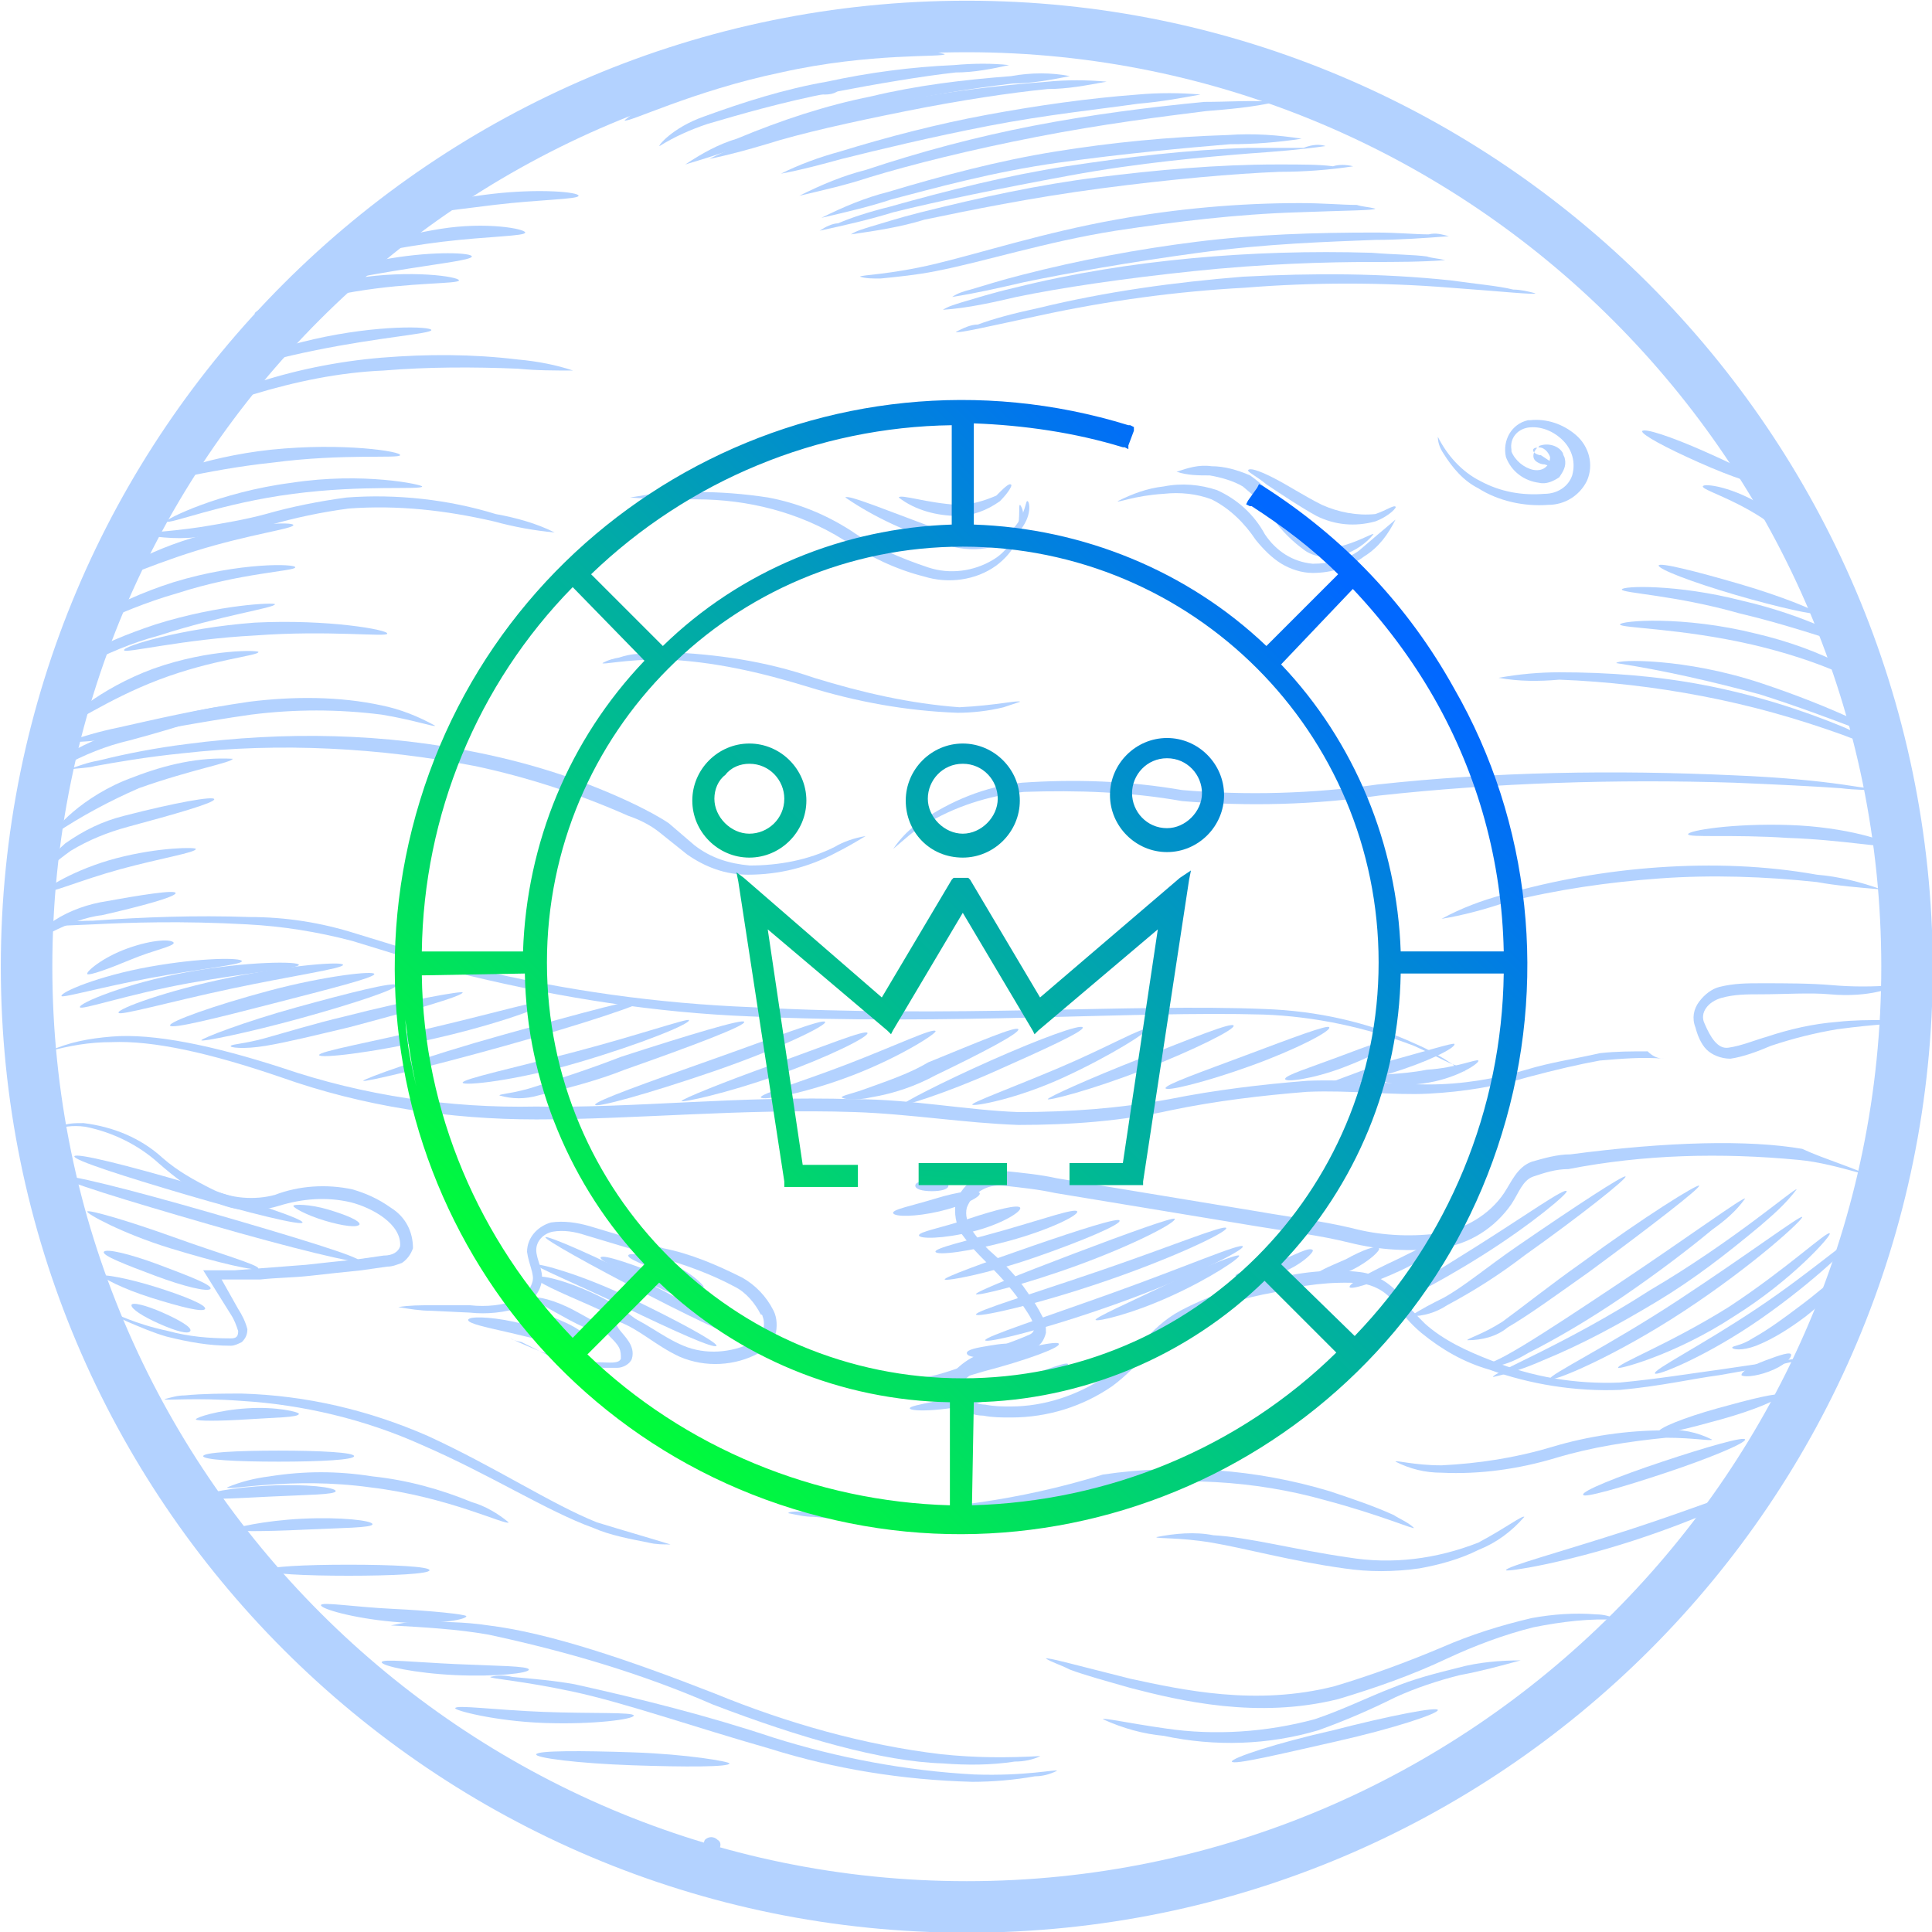 <?xml version="1.0" encoding="utf-8"?>
<!-- Generator: Adobe Illustrator 25.2.3, SVG Export Plug-In . SVG Version: 6.00 Build 0)  -->
<svg version="1.1" id="Layer_1" xmlns="http://www.w3.org/2000/svg" xmlns:xlink="http://www.w3.org/1999/xlink" x="0px" y="0px"
	 viewBox="0 0 105 105" style="enable-background:new 0 0 105 105;" xml:space="preserve">
<style type="text/css">
	.st0{opacity:0.3;}
	.st1{fill:#0168FF;}
	.st2{fill:url(#Path_51135_1_);}
	.st3{fill:url(#Path_51136_1_);}
	.st4{fill:url(#Path_51137_1_);}
	.st5{fill:url(#Path_51138_2_);}
	.st6{fill:url(#Path_51138_3_);}
	.st7{fill:url(#Path_51140_1_);}
</style>
<g id="Group_41305" transform="translate(-708.672 -3775.78)">
	<g id="Group_40367" transform="translate(0 38)">
		<g id="Group_40366" transform="translate(2837.616 582.918)" class="st0">
			<path id="Path_60557" class="st1" d="M-2101.2,3227.6c0,0,0.6,0.3,1.6,0.7c0.6,0.2,1.3,0.4,2,0.5c0.4,0.1,0.8,0.1,1.3,0.1
				c0.4,0,1,0.1,1.1-0.2c0-0.2,0-0.4-0.1-0.6c-0.1-0.2-0.3-0.4-0.5-0.6c-0.3-0.3-0.4-0.6-0.4-1c-0.1-0.7,0.8-0.3,1-0.3
				c1.2,0.4,2.2,1.3,3.4,1.8c1.2,0.5,2.6,0.4,3.8-0.2c0.5-0.2,0.7-0.9,0.5-1.4c0,0,0-0.1-0.1-0.1c-0.3-0.6-0.8-1.2-1.4-1.5
				c-1.3-0.7-2.7-1.2-4.1-1.6l-4-1.2c-0.6-0.2-1.2-0.3-1.8-0.2c-0.5,0.1-0.9,0.5-0.9,1c0,0.5,0.4,1.1,0.3,1.7
				c-0.1,0.6-0.5,1.1-1.1,1.4c-0.9,0.3-1.9,0.4-2.8,0.3l-2.1-0.1c-0.6,0-1.2-0.1-1.8-0.2c0.6-0.1,1.2-0.1,1.8-0.1l2.1,0
				c0.9,0.1,1.8,0,2.6-0.3c0.4-0.2,0.7-0.6,0.8-1c0.1-0.4-0.2-0.9-0.3-1.6c0-0.8,0.6-1.4,1.3-1.6c0.7-0.1,1.4,0,2.1,0.2l4,1.2
				c1.5,0.3,2.9,0.9,4.3,1.6c0.7,0.4,1.3,1,1.7,1.8c0.2,0.4,0.2,0.9,0.1,1.3c-0.1,0.4-0.4,0.8-0.9,1c-1.3,0.7-2.9,0.8-4.3,0.2
				c-1.3-0.6-2.2-1.5-3.3-1.9c-0.4-0.2-0.3-0.1,0,0.4c0.3,0.4,0.9,0.9,0.7,1.6c-0.1,0.3-0.5,0.5-0.8,0.5c-0.3,0-0.5,0-0.7,0
				c-0.4,0-0.9-0.1-1.3-0.2c-0.7-0.1-1.4-0.3-2-0.6c-0.4-0.2-0.8-0.4-1.2-0.6C-2101.1,3227.7-2101.2,3227.6-2101.2,3227.6z"/>
			<path id="Path_60558" class="st1" d="M-2098.8,3227.7c-0.1,0.2-1.1-0.1-2.4-0.4s-2.3-0.5-2.3-0.7s1.1-0.2,2.5,0.1
				S-2098.8,3227.5-2098.8,3227.7z"/>
			<path id="Path_60559" class="st1" d="M-2096.9,3227.8c-0.1,0.2-0.8-0.1-1.7-0.5s-1.5-0.9-1.4-1.1s0.8,0.1,1.7,0.5
				S-2096.8,3227.6-2096.9,3227.8z"/>
			<path id="Path_60560" class="st1" d="M-2095.8,3227.3c-0.1,0.2-1.1-0.1-2.2-0.7s-2-1.1-1.9-1.2s1.1,0.1,2.2,0.7
				S-2095.7,3227.2-2095.8,3227.3z"/>
			<path id="Path_60561" class="st1" d="M-2093.9,3227.1c-0.1,0.2-1.4-0.6-3-1.3s-3-1.3-2.9-1.5s1.5,0.1,3.2,0.9
				S-2093.8,3227-2093.9,3227.1z"/>
			<path id="Path_60562" class="st1" d="M-2090,3228c-0.1,0.2-2.3-0.8-5-2.1s-4.9-2.2-4.8-2.3s2.4,0.5,5.1,1.8
				S-2090,3227.8-2090,3228z"/>
			<path id="Path_60563" class="st1" d="M-2088,3227.8c-0.1,0.2-2.7-1-5.8-2.6s-5.6-3-5.5-3.1s2.7,1,5.8,2.6
				S-2087.9,3227.7-2088,3227.8z"/>
			<path id="Path_60564" class="st1" d="M-2088.7,3226.7c-0.1,0.2-1.8-0.6-3.9-1.6s-3.8-1.7-3.7-1.9s1.9,0.4,4,1.3
				S-2088.6,3226.5-2088.7,3226.7z"/>
			<path id="Path_60565" class="st1" d="M-2090.7,3224.8c-0.1,0.2-1-0.2-2.1-0.7s-2-0.8-2-1s1.1,0,2.2,0.4
				S-2090.7,3224.7-2090.7,3224.8z"/>
			<path id="Path_60566" class="st1" d="M-2126.1,3216.3c0,0,0.1-0.1,0.4-0.2c0.4-0.2,0.8-0.2,1.3-0.2c1.6,0.2,3.1,0.8,4.3,1.9
				c0.8,0.7,1.7,1.2,2.7,1.7c1,0.5,2.3,0.6,3.4,0.3c1.3-0.5,2.8-0.6,4.2-0.3c0.7,0.2,1.4,0.5,2.1,1c0.8,0.5,1.2,1.3,1.2,2.2
				c-0.1,0.3-0.3,0.6-0.6,0.8c-0.3,0.1-0.5,0.2-0.8,0.2l-1.4,0.2c-1,0.1-1.9,0.2-2.8,0.3c-0.9,0.1-1.8,0.1-2.7,0.2l-1.3,0l-0.8,0
				l0.9,1.6c0.2,0.3,0.4,0.7,0.5,1.1c0,0.3-0.1,0.5-0.3,0.7c-0.2,0.1-0.4,0.2-0.6,0.2c-1.2,0-2.3-0.2-3.5-0.5
				c-0.7-0.2-1.4-0.5-2.1-0.8c-0.2-0.1-0.5-0.2-0.7-0.4c0-0.1,1,0.5,2.9,0.9c1.1,0.3,2.2,0.4,3.4,0.4c0.3,0,0.4-0.1,0.4-0.4
				c-0.1-0.3-0.2-0.6-0.4-0.9l-1.5-2.4l1.7,0l1.3-0.1l2.6-0.2c0.9-0.1,1.8-0.2,2.8-0.3l1.4-0.2c0.5,0,0.8-0.2,0.9-0.5
				c0.1-1.2-1.5-2.1-2.7-2.4c-1.3-0.3-2.6-0.2-3.9,0.2c-1.3,0.4-2.6,0.3-3.8-0.4c-1-0.5-1.9-1.2-2.7-1.9c-1.1-1-2.5-1.7-4-2
				C-2125,3216-2125.6,3216.1-2126.1,3216.3z"/>
			<path id="Path_60567" class="st1" d="M-2118.6,3227.2c-0.1,0.2-0.8,0-1.7-0.4s-1.5-0.8-1.5-1s0.8,0,1.7,0.4
				S-2118.5,3227-2118.6,3227.2z"/>
			<path id="Path_60568" class="st1" d="M-2117.8,3226c-0.1,0.2-1.3-0.1-2.9-0.6s-2.7-1.1-2.7-1.2s1.3,0.1,2.9,0.6
				S-2117.7,3225.8-2117.8,3226z"/>
			<path id="Path_60569" class="st1" d="M-2117.5,3224.9c-0.1,0.2-1.4-0.1-3-0.7s-2.9-1.1-2.8-1.3s1.4,0.1,3,0.7
				S-2117.4,3224.7-2117.5,3224.9z"/>
			<path id="Path_60570" class="st1" d="M-2114.9,3223.8c0,0.2-2.2-0.3-4.8-1.1s-4.6-1.9-4.5-2s2.2,0.5,4.7,1.4
				S-2114.9,3223.6-2114.9,3223.8z"/>
			<path id="Path_60571" class="st1" d="M-2109.4,3223.4c0,0.2-3.7-0.7-8.2-2s-8.1-2.4-8-2.6s3.7,0.7,8.2,2
				S-2109.3,3223.2-2109.4,3223.4z"/>
			<path id="Path_60572" class="st1" d="M-2112.5,3221.3c0,0.2-2.9-0.5-6.3-1.5s-6.2-1.9-6.1-2.1s2.9,0.5,6.3,1.5
				S-2112.5,3221.1-2112.5,3221.3z"/>
			<path id="Path_60573" class="st1" d="M-2109.4,3221.4c-0.1,0.2-0.9,0.1-1.9-0.2s-1.7-0.7-1.7-0.8s0.9-0.1,1.9,0.2
				S-2109.4,3221.2-2109.4,3221.4z"/>
			<path id="Path_60574" class="st1" d="M-2092.5,3238.8c-0.4,0-0.8,0-1.2-0.1c-1-0.2-2.1-0.4-3-0.8c-2.5-0.9-5.6-2.9-9.3-4.5
				c-3.1-1.4-6.5-2.2-9.8-2.4c-2.6-0.2-4.2,0-4.2-0.1c0.4-0.1,0.7-0.2,1.1-0.2c1-0.1,2.1-0.1,3.1-0.1c3.5,0.1,6.9,0.9,10.1,2.3
				c3.7,1.7,6.7,3.7,9.2,4.7C-2095.2,3238-2093.8,3238.4-2092.5,3238.8z"/>
			<path id="Path_60575" class="st1" d="M-2101.3,3237.6c-0.1,0.2-3.3-1.4-7.5-1.9c-4.3-0.6-7.8,0.2-7.8,0c0.7-0.3,1.5-0.5,2.3-0.6
				c1.9-0.3,3.7-0.3,5.6,0c1.9,0.2,3.7,0.7,5.4,1.4C-2102.6,3236.7-2101.9,3237.1-2101.3,3237.6z"/>
			<path id="Path_60576" class="st1" d="M-2072.4,3250.3c-0.4,0.2-0.9,0.3-1.4,0.3c-1.3,0.2-2.6,0.2-3.9,0.1
				c-3.3-0.1-7.8-1.4-12.5-3.2c-3.9-1.7-8-2.9-12.2-3.8c-1.7-0.3-3.5-0.4-5.3-0.5c0.5-0.1,0.9-0.2,1.4-0.2c1.3,0,2.6,0,3.9,0.2
				c3.3,0.4,7.7,1.9,12.3,3.7c3.9,1.6,8.1,2.8,12.3,3.3C-2075.9,3250.4-2074.2,3250.4-2072.4,3250.3z"/>
			<path id="Path_60577" class="st1" d="M-2071.5,3251.1c-0.4,0.2-0.8,0.3-1.2,0.3c-1.1,0.2-2.3,0.3-3.4,0.3
				c-3.8-0.1-7.5-0.7-11-1.8c-4.2-1.2-7.9-2.5-10.7-3.1c-2.8-0.6-4.5-0.7-4.5-0.8c0.4-0.1,0.8-0.1,1.2,0c1.1,0.1,2.3,0.2,3.4,0.4
				c3.6,0.8,7.2,1.7,10.8,2.9c3.5,1.1,7.2,1.8,10.9,2C-2073.2,3251.4-2071.5,3251-2071.5,3251.1z"/>
			<path id="Path_60578" class="st1" d="M-2052.1,3237.9c0,0.1-1.8-0.7-4.8-1.5c-3.9-1.1-8-1.3-12-0.7c-2.3,0.4-4.5,1.1-6.6,1.4
				c-1.8,0.3-3.7,0.4-5.5,0.4c-1.6,0-2.8-0.1-3.7-0.2c-0.5,0-0.9-0.1-1.4-0.2c0-0.4,7.8,0.8,17.1-2.1c4.1-0.6,8.3-0.3,12.3,0.9
				c1.2,0.4,2.4,0.8,3.5,1.3C-2052.9,3237.4-2052.4,3237.6-2052.1,3237.9z"/>
			<path id="Path_60579" class="st1" d="M-2046.1,3237.3c-0.7,0.8-1.5,1.4-2.5,1.8c-1,0.5-2.1,0.8-3.2,1c-1.4,0.2-2.8,0.2-4.1,0
				c-2.9-0.4-5.4-1.1-7.2-1.4c-1.8-0.3-3-0.2-3-0.3c1-0.2,2.1-0.3,3.1-0.1c1.9,0.1,4.5,0.8,7.3,1.2c2.4,0.4,4.8,0.1,7.1-0.8
				C-2047.1,3237.9-2046.2,3237.2-2046.1,3237.3z"/>
			<path id="Path_60580" class="st1" d="M-2035.9,3233.1c0,0.1-1-0.1-2.5-0.1c-2,0.2-4,0.5-6,1.1c-2,0.6-4.1,0.9-6.2,0.8
				c-0.9,0-1.7-0.2-2.5-0.6c0-0.1,1,0.2,2.5,0.2c2-0.1,4-0.4,6-1c2-0.6,4.1-0.9,6.1-0.9C-2037.6,3232.5-2036.7,3232.7-2035.9,3233.1
				z"/>
			<path id="Path_60581" class="st1" d="M-2072.1,3245c0-0.1,1.8,0.4,4.6,1.1c2.8,0.6,6.8,1.5,11.1,0.4c2-0.6,3.9-1.3,5.8-2.1
				c1.6-0.7,3.2-1.2,4.9-1.6c1.1-0.2,2.3-0.3,3.5-0.2c0.4,0,0.8,0.1,1.2,0.3c-1.5-0.1-3.1,0.1-4.6,0.4c-1.6,0.4-3.2,1-4.7,1.7
				c-1.9,0.9-3.9,1.6-5.9,2.2c-4.4,1.1-8.6,0.1-11.3-0.6c-1.4-0.4-2.5-0.7-3.3-1C-2071.4,3245.3-2071.8,3245.2-2072.1,3245z"/>
			<path id="Path_60582" class="st1" d="M-2069,3248.3c0-0.1,1.3,0.2,3.4,0.5c2.7,0.4,5.5,0.2,8.1-0.5c1.5-0.5,2.9-1.2,4.2-1.7
				c1.2-0.5,2.4-0.8,3.6-1.1c1.1-0.3,2.3-0.4,3.4-0.4c-1.1,0.3-2.2,0.6-3.3,0.8c-1.2,0.3-2.4,0.7-3.5,1.2c-1.4,0.7-2.8,1.3-4.2,1.8
				c-2.7,0.8-5.6,0.9-8.4,0.3C-2066.8,3249.1-2067.9,3248.8-2069,3248.3z"/>
			<path id="Path_60583" class="st1" d="M-2062,3250.6c0-0.2,2.4-1,5.5-1.7c3.1-0.8,5.7-1.3,5.7-1.1s-2.4,1-5.5,1.7
				S-2061.9,3250.8-2062,3250.6z"/>
			<path id="Path_60584" class="st1" d="M-2026.8,3219c-0.4-0.1-0.8-0.2-1.1-0.4c-1.1-0.3-2.2-0.6-3.3-0.7
				c-4.2-0.4-8.4-0.3-12.5,0.5c-0.7,0-1.3,0.2-1.9,0.4c-0.6,0.2-0.8,0.9-1.2,1.5c-0.9,1.3-2.3,2.2-3.9,2.4c-1.6,0.2-3.3,0.1-4.9-0.3
				c-1.6-0.4-3.3-0.6-5.1-0.9l-10.9-1.8c-0.9-0.2-1.9-0.3-2.8-0.4c-0.9-0.1-1.7,0.4-2,1.2c-0.2,0.8,0.5,1.6,1.2,2.3
				c0.8,0.7,1.5,1.4,2.1,2.3c0.3,0.4,0.6,0.9,0.8,1.3c0.2,0.3,0.2,0.6,0.2,0.9c-0.1,0.4-0.3,0.7-0.6,0.8c-1,0.4-1.9,0.7-2.8,1.1
				c-0.8,0.3-1.7,1.1-1.1,1.6c0.3,0.2,0.8,0.4,1.2,0.4c0.5,0.1,0.9,0.1,1.4,0.1c1.8,0,3.6-0.6,5.1-1.6c1.5-1,2.4-2.7,4.1-3.6
				c1.5-0.8,3.2-1.4,4.9-1.7c1.6-0.4,3.3-0.6,4.9-0.4c0.8,0.1,1.6,0.6,2.1,1.2c0.4,0.6,0.9,1.1,1.4,1.6c1,0.9,2.3,1.5,3.6,2
				c2.2,0.9,4.6,1.3,7,1.2c2.1-0.2,3.9-0.5,5.4-0.7l3.4-0.5l0.9-0.1c0.1,0,0.2,0,0.3,0c-0.1,0-0.2,0.1-0.3,0.1l-0.9,0.2l-3.4,0.6
				c-1.5,0.2-3.2,0.6-5.4,0.8c-2.4,0.1-4.9-0.3-7.1-1.1c-1.4-0.4-2.6-1.1-3.7-2c-0.6-0.5-1.1-1.1-1.5-1.7c-0.5-0.6-1.1-0.9-1.8-1
				c-1.6-0.1-3.2,0.1-4.7,0.5c-1.7,0.3-3.3,0.8-4.8,1.6c-1.5,0.8-2.5,2.4-4,3.5c-1.6,1.1-3.5,1.7-5.5,1.7c-0.5,0-1,0-1.5-0.1
				c-0.5,0-1.1-0.2-1.5-0.6c-0.2-0.2-0.4-0.5-0.4-0.9c0-0.3,0.1-0.6,0.3-0.9c0.4-0.4,0.8-0.7,1.3-0.9c0.9-0.4,1.9-0.7,2.8-1.1
				c0.7-0.3-0.2-1.3-0.7-2.1c-0.6-0.8-1.3-1.5-2-2.2c-0.4-0.4-0.7-0.8-1-1.2c-0.3-0.5-0.4-1.1-0.3-1.7c0.4-1.1,1.5-1.8,2.6-1.7
				c1,0.1,2,0.2,2.9,0.4l10.9,1.8c1.7,0.3,3.4,0.5,5.1,0.9c1.5,0.4,3.1,0.5,4.7,0.3c1.4-0.2,2.8-1,3.6-2.2c0.4-0.6,0.7-1.4,1.5-1.7
				c0.7-0.2,1.4-0.4,2.1-0.4c5.3-0.7,9.7-0.8,12.6-0.3C-2029.7,3217.9-2028.2,3218.3-2026.8,3219z"/>
			<path id="Path_60585" class="st1" d="M-2027.9,3223.2c0.1,0.1-1,1.7-2.9,3.2c-0.8,0.6-1.7,1.2-2.7,1.6c-0.8,0.3-1.3,0.2-1.3,0.1
				s0.5-0.1,1.1-0.5c0.9-0.5,1.7-1.1,2.5-1.7C-2029.3,3224.5-2028,3223.1-2027.9,3223.2z"/>
			<path id="Path_60586" class="st1" d="M-2028.2,3222.2c0.1,0.1-2,2.2-5,4.3s-5.8,3.2-5.8,3c-0.1-0.2,2.5-1.5,5.5-3.5
				S-2028.3,3222-2028.2,3222.2z"/>
			<path id="Path_60587" class="st1" d="M-2029.5,3221.9c0.1,0.1-2,2.5-5.2,4.5c-3.2,2.1-6.3,2.9-6.3,2.8c-0.1-0.2,2.8-1.3,6-3.3
				C-2031.8,3223.8-2029.6,3221.7-2029.5,3221.9z"/>
			<path id="Path_60588" class="st1" d="M-2031,3221c0.1,0.1-2.6,2.6-6.4,5.1s-7.2,3.9-7.3,3.7c-0.1-0.2,3.2-1.8,7-4.3
				S-2031.1,3220.9-2031,3221z"/>
			<path id="Path_60589" class="st1" d="M-2031.3,3219.5c-0.6,0.8-1.3,1.4-2,2c-1.8,1.5-3.6,2.9-5.6,4.1c-2,1.2-4,2.3-6.2,3.2
				c-0.9,0.4-1.8,0.7-2.7,0.9c-0.1-0.2,4-1.8,8.5-4.7C-2034.7,3222.3-2031.4,3219.4-2031.3,3219.5z"/>
			<path id="Path_60590" class="st1" d="M-2034.1,3220c-0.5,0.7-1.1,1.2-1.8,1.7c-1.2,1-2.9,2.3-4.8,3.6s-3.8,2.4-5.2,3.1
				c-0.5,0.3-1.1,0.6-1.7,0.7c-0.5,0-0.7-0.1-0.7-0.2c0.1,0.5,3.3-1.6,7.2-4.2C-2037.2,3222.1-2034.2,3219.9-2034.1,3220z"/>
			<path id="Path_60591" class="st1" d="M-2036.6,3219.3c0.1,0.1-2.6,2.2-6,4.7c-1.7,1.2-3.2,2.3-4.4,3c-0.6,0.5-1.4,0.7-2.2,0.7
				c0-0.1,0.8-0.3,1.9-1c1.1-0.8,2.6-2,4.3-3.2C-2039.6,3221-2036.7,3219.2-2036.6,3219.3z"/>
			<path id="Path_60592" class="st1" d="M-2040.6,3218.8c0.1,0.1-2.4,2.1-5.5,4.3c-1.3,1-2.7,1.9-4.2,2.7c-0.6,0.4-1.3,0.6-2,0.6
				c0.6-0.4,1.2-0.7,1.8-1c1.1-0.6,2.4-1.7,4-2.8C-2043.3,3220.4-2040.7,3218.7-2040.6,3218.8z"/>
			<path id="Path_60593" class="st1" d="M-2043.8,3219.6c0.1,0.1-1.9,1.8-4.6,3.5c-2.7,1.7-5,2.8-5.1,2.7c-0.1-0.2,2.1-1.5,4.8-3.2
				C-2046,3220.9-2043.9,3219.4-2043.8,3219.6z"/>
			<path id="Path_60594" class="st1" d="M-2050.3,3222.2c0.1,0.1-1,1-2.5,1.7s-2.8,1.1-2.8,0.9s1.1-0.8,2.6-1.5
				C-2051.6,3222.6-2050.4,3222-2050.3,3222.2z"/>
			<path id="Path_60595" class="st1" d="M-2054,3222.7c0.1,0.1-0.5,0.7-1.5,1.2c-1,0.4-1.8,0.5-1.9,0.3s0.7-0.5,1.6-0.9
				C-2054.9,3222.8-2054.1,3222.5-2054,3222.7z"/>
			<path id="Path_60596" class="st1" d="M-2057.6,3222.8c0.1,0.1-0.7,0.9-1.9,1.3s-2.3,0.3-2.3,0.1s1-0.3,2.1-0.7
				S-2057.8,3222.6-2057.6,3222.8z"/>
			<path id="Path_60597" class="st1" d="M-2061.6,3223.1c0.1,0.1-1.5,1.2-3.7,2.2s-4,1.4-4.1,1.3s1.7-0.9,3.8-1.9
				S-2061.7,3223-2061.6,3223.1z"/>
			<path id="Path_60598" class="st1" d="M-2061.4,3222.6c0.1,0.2-2.9,1.7-6.8,3.1s-7.2,2.2-7.2,2s3.1-1.2,7-2.6
				S-2061.5,3222.4-2061.4,3222.6z"/>
			<path id="Path_60599" class="st1" d="M-2062.3,3221.6c0.1,0.2-2.8,1.6-6.6,2.9s-7,2-7,1.8s3-1.1,6.8-2.4
				S-2062.4,3221.4-2062.3,3221.6z"/>
			<path id="Path_60600" class="st1" d="M-2065.1,3221.1c0.1,0.2-2.2,1.4-5.2,2.5s-5.5,1.7-5.6,1.6s2.4-1.1,5.3-2.2
				S-2065.2,3221-2065.1,3221.1z"/>
			<path id="Path_60601" class="st1" d="M-2068.1,3221.2c0.1,0.2-2,1.1-4.6,2s-4.8,1.3-4.9,1.2s2.1-0.9,4.7-1.8
				S-2068.1,3221-2068.1,3221.2z"/>
			<path id="Path_60602" class="st1" d="M-2070.4,3220.7c0.1,0.2-1.5,1-3.7,1.6s-3.9,0.8-4,0.6s1.7-0.6,3.8-1.2
				S-2070.5,3220.5-2070.4,3220.7z"/>
			<path id="Path_60603" class="st1" d="M-2073.5,3220.5c0.1,0.2-1,0.9-2.6,1.3s-2.9,0.4-2.9,0.2s1.2-0.4,2.7-0.9
				S-2073.6,3220.3-2073.5,3220.5z"/>
			<path id="Path_60604" class="st1" d="M-2075.7,3219.7c0.1,0.2-0.9,0.7-2.2,1s-2.4,0.3-2.5,0.1s1-0.4,2.3-0.8
				S-2075.8,3219.5-2075.7,3219.7z"/>
			<path id="Path_60605" class="st1" d="M-2077.4,3219.3c0,0.2-0.4,0.3-0.9,0.3s-0.9-0.1-0.9-0.3s0.4-0.3,0.9-0.3
				S-2077.4,3219.1-2077.4,3219.3z"/>
			<path id="Path_60606" class="st1" d="M-2070.9,3229c0.1,0.1-1.7,1.2-4.1,1.9s-4.5,0.7-4.5,0.5c0-0.2,2-0.4,4.4-1.1
				S-2071,3228.8-2070.9,3229z"/>
			<path id="Path_60607" class="st1" d="M-2071.4,3227.9c0.1,0.2-1.8,0.9-4.1,1.5c-1,0.3-2,0.6-3,0.7c-0.8,0.1-1.3-0.1-1.3-0.2
				s0.5-0.1,1.2-0.2s1.8-0.5,2.9-0.9C-2073.3,3228.1-2071.4,3227.7-2071.4,3227.9z"/>
			<path id="Path_60608" class="st1" d="M-2073.9,3228c0.1,0.2-0.5,0.5-1.2,0.6s-1.3,0-1.3-0.2s0.6-0.3,1.2-0.4
				S-2073.9,3227.8-2073.9,3228z"/>
			<path id="Path_60609" class="st1" d="M-2038.5,3212.4c-1.2-0.1-2.3,0-3.5,0.1c-1.1,0.2-2.4,0.5-3.9,0.9c-1.7,0.5-3.5,0.8-5.4,0.9
				c-2,0.1-4.2-0.2-6.6-0.1c-2.5,0.2-5,0.5-7.4,1c-2.7,0.6-5.5,0.8-8.3,0.8c-2.9-0.1-5.9-0.6-8.9-0.7c-6.1-0.2-11.9,0.4-17.3,0.4
				c-4.7,0-9.4-0.7-13.9-2.3c-3.8-1.3-6.9-2-9.2-1.9c-1.2,0-2.3,0.2-3.4,0.5c1.1-0.5,2.2-0.7,3.4-0.8c2.3-0.2,5.6,0.5,9.3,1.7
				c4.4,1.5,9.1,2.2,13.8,2.1c5.3,0.1,11.1-0.6,17.3-0.4c3.1,0,6.1,0.6,8.9,0.7c2.8,0,5.5-0.2,8.2-0.7c2.5-0.5,5-0.8,7.5-1
				c2.4-0.1,4.6,0.2,6.6,0.2c1.8,0,3.6-0.3,5.3-0.8c1.3-0.4,2.7-0.6,4-0.9c0.9-0.1,1.7-0.1,2.6-0.1
				C-2039.1,3212.3-2038.8,3212.4-2038.5,3212.4z"/>
			<path id="Path_60610" class="st1" d="M-2049.3,3213.1c-0.3-0.1-0.5-0.2-0.7-0.4c-0.5-0.2-1.2-0.6-2.1-1c-2.6-1-5.4-1.6-8.2-1.7
				c-7.1-0.2-17,0.6-27.9,0.1c-5.1-0.2-10.2-1-15.2-2.2c-2.3-0.6-4.4-1.3-6.4-1.9c-1.9-0.5-3.8-0.8-5.7-0.9c-3.6-0.2-6.4-0.1-8.4,0
				l-2.3,0.1c-0.3,0-0.5,0-0.8,0c0.3-0.1,0.5-0.1,0.8-0.1c0.5-0.1,1.3-0.2,2.3-0.2c2.8-0.2,5.6-0.3,8.5-0.2c2,0,3.9,0.3,5.8,0.9
				c2,0.6,4.1,1.3,6.4,1.9c5,1.2,10,1.9,15.1,2.1c10.9,0.6,20.7-0.2,27.9,0.1c2.8,0.1,5.6,0.7,8.2,1.9c0.7,0.3,1.4,0.7,2,1.1
				C-2049.7,3212.8-2049.5,3212.9-2049.3,3213.1z"/>
			<path id="Path_60611" class="st1" d="M-2048.6,3212.5c0.1,0.1-1,0.9-2.7,1.2c-1.6,0.3-2.9-0.1-2.9-0.3c0-0.2,1.3-0.1,2.8-0.4
				C-2049.8,3212.9-2048.7,3212.4-2048.6,3212.5z"/>
			<path id="Path_60612" class="st1" d="M-2049.9,3211.6c0.1,0.2-1.5,1-3.5,1.6s-3.7,0.9-3.8,0.8s1.6-0.7,3.5-1.4
				C-2051.5,3212-2049.9,3211.5-2049.9,3211.6z"/>
			<path id="Path_60613" class="st1" d="M-2053.2,3211.4c0.1,0.2-1.2,0.9-2.8,1.5s-3.1,0.8-3.1,0.6c0-0.2,1.3-0.6,2.9-1.2
				S-2053.3,3211.2-2053.2,3211.4z"/>
			<path id="Path_60614" class="st1" d="M-2056.7,3210.7c0.1,0.2-1.8,1.2-4.3,2.1s-4.6,1.4-4.6,1.2s2-0.9,4.4-1.8
				S-2056.7,3210.5-2056.7,3210.7z"/>
			<path id="Path_60615" class="st1" d="M-2061.9,3210.6c0.1,0.2-2.1,1.3-4.9,2.4s-5.2,1.7-5.2,1.6s2.2-1.1,5-2.2
				S-2062,3210.4-2061.9,3210.6z"/>
			<path id="Path_60616" class="st1" d="M-2066.6,3210.8c0.1,0.1-1.9,1.4-4.5,2.6s-4.9,1.6-5,1.5s2.1-0.9,4.7-2
				S-2066.7,3210.6-2066.6,3210.8z"/>
			<path id="Path_60617" class="st1" d="M-2070.1,3210.7c0.1,0.2-2.1,1.2-4.8,2.4s-5,1.9-5,1.8s2.1-1.2,4.8-2.4
				S-2070.2,3210.5-2070.1,3210.7z"/>
			<path id="Path_60618" class="st1" d="M-2073.6,3210.8c0.1,0.2-2,1.3-4.5,2.5c-1.1,0.6-2.3,1-3.5,1.2c-0.9,0.2-1.5,0.1-1.6,0
				c0-0.1,0.6-0.2,1.4-0.5c1.1-0.4,2.3-0.8,3.3-1.4C-2075.8,3211.5-2073.7,3210.6-2073.6,3210.8z"/>
			<path id="Path_60619" class="st1" d="M-2078.1,3210.9c0.1,0.1-1.9,1.4-4.5,2.4s-4.9,1.4-5,1.2c0-0.2,2.1-0.8,4.7-1.8
				S-2078.2,3210.7-2078.1,3210.9z"/>
			<path id="Path_60620" class="st1" d="M-2081.8,3211c0.1,0.2-2.1,1.3-4.9,2.3s-5.2,1.5-5.2,1.4s2.2-1,5-2
				S-2081.9,3210.8-2081.8,3211z"/>
			<path id="Path_60621" class="st1" d="M-2084.1,3210.4c0.1,0.2-2.6,1.5-6.1,2.7s-6.4,2-6.4,1.8s2.8-1.2,6.2-2.4
				S-2084.2,3210.2-2084.1,3210.4z"/>
			<path id="Path_60622" class="st1" d="M-2088.5,3210.4c0.1,0.2-2.8,1.3-6.5,2.6c-1.5,0.6-3.1,1-4.7,1.4c-0.7,0.2-1.4,0.2-2.1,0
				c0-0.1,0.8-0.1,2-0.5s2.8-0.9,4.6-1.6C-2091.5,3211.1-2088.5,3210.2-2088.5,3210.4z"/>
			<path id="Path_60623" class="st1" d="M-2091.5,3210.3c0.1,0.2-2.6,1.3-6,2.3s-6.3,1.3-6.3,1.1s2.8-0.8,6.2-1.7
				S-2091.6,3210.2-2091.5,3210.3z"/>
			<path id="Path_60624" class="st1" d="M-2093.9,3209.2c0,0.2-3.3,1.3-7.6,2.5s-7.7,2-7.7,1.9s3.3-1.3,7.6-2.5
				S-2094,3209-2093.9,3209.2z"/>
			<path id="Path_60625" class="st1" d="M-2099.2,3209.3c0.1,0.2-2.6,1.2-6.1,2s-6.3,1.1-6.3,0.9s2.8-0.7,6.2-1.5
				S-2099.3,3209.1-2099.2,3209.3z"/>
			<path id="Path_60626" class="st1" d="M-2103.8,3208.8c0,0.2-2.8,1-6.2,1.9c-1.7,0.4-3.3,0.8-4.5,1c-1.2,0.2-2,0.1-1.9,0
				s0.7-0.1,1.8-0.4s2.7-0.8,4.4-1.2C-2106.7,3209.2-2103.8,3208.7-2103.8,3208.8z"/>
			<path id="Path_60627" class="st1" d="M-2107.4,3208.4c0.1,0.2-2.3,1-5.2,1.8s-5.4,1.3-5.4,1.2s2.3-1,5.2-1.8
				S-2107.5,3208.2-2107.4,3208.4z"/>
			<path id="Path_60628" class="st1" d="M-2108.6,3207.8c0,0.2-2.4,0.8-5.5,1.6s-5.5,1.4-5.6,1.2s2.4-1.1,5.4-1.9
				S-2108.6,3207.6-2108.6,3207.8z"/>
			<path id="Path_60629" class="st1" d="M-2110.3,3207.3c0,0.2-2.8,0.6-6.1,1.3s-6.1,1.5-6.1,1.3c-0.1-0.2,2.6-1.2,6-1.9
				S-2110.3,3207.1-2110.3,3207.3z"/>
			<path id="Path_60630" class="st1" d="M-2112.7,3207.3c0,0.2-2.7,0.4-6,1s-5.9,1.5-5.9,1.3c-0.1-0.2,2.5-1.3,5.8-1.9
				S-2112.7,3207.1-2112.7,3207.3z"/>
			<path id="Path_60631" class="st1" d="M-2115.8,3207.1c0,0.2-2.2,0.4-4.9,0.9s-4.8,1.1-4.9,1c-0.1-0.2,2-1.1,4.8-1.6
				S-2115.8,3206.9-2115.8,3207.1z"/>
			<path id="Path_60632" class="st1" d="M-2119.5,3206.1c0,0.2-1.1,0.4-2.3,0.9s-2.3,0.9-2.4,0.8s0.8-0.9,2.2-1.4
				S-2119.6,3205.9-2119.5,3206.1z"/>
			<path id="Path_60633" class="st1" d="M-2026,3208.4c0.1,0.1-1.3,0.7-3.5,0.5c-1.1-0.1-2.4,0-3.8,0c-0.7,0-1.4,0-2.1,0.2
				c-0.7,0.2-1.2,0.8-0.9,1.4c0.3,0.7,0.7,1.4,1.3,1.3c0.7-0.1,1.4-0.4,2.1-0.6c1.2-0.4,2.5-0.7,3.8-0.8c0.9-0.1,1.7-0.1,2.6-0.1
				c0.3,0,0.6,0,0.9,0.1c0,0.1-1.3,0.1-3.5,0.4c-1.2,0.2-2.4,0.5-3.6,0.9c-0.7,0.3-1.5,0.6-2.2,0.7c-0.5,0-1-0.2-1.3-0.5
				c-0.3-0.3-0.5-0.8-0.6-1.2c-0.2-0.5-0.1-1,0.2-1.4c0.3-0.4,0.7-0.7,1.1-0.8c0.8-0.2,1.5-0.2,2.3-0.2c1.3,0,2.6,0,3.8,0.1
				C-2028.3,3208.5-2027.1,3208.5-2026,3208.4z"/>
			<path id="Path_60634" class="st1" d="M-2050.6,3204.8c1.1-0.6,2.2-1,3.3-1.3c2.8-0.8,5.6-1.3,8.5-1.5c2.9-0.2,5.8-0.1,8.6,0.4
				c1.2,0.1,2.4,0.4,3.5,0.8c-1.2-0.1-2.4-0.2-3.5-0.4c-2.8-0.3-5.7-0.4-8.5-0.2c-2.8,0.2-5.6,0.6-8.4,1.3
				C-2048.3,3204.3-2049.4,3204.6-2050.6,3204.8z"/>
			<path id="Path_60635" class="st1" d="M-2037.2,3200.2c0-0.2,2.4-0.6,5.5-0.5s5.5,0.9,5.4,1.1c0,0.2-2.5-0.3-5.5-0.4
				C-2034.8,3200.2-2037.2,3200.4-2037.2,3200.2z"/>
			<path id="Path_60636" class="st1" d="M-2080.4,3201c0.4-0.6,0.9-1.1,1.5-1.5c1.6-1.1,3.5-1.9,5.5-2.1c2.9-0.2,5.8-0.1,8.7,0.4
				c3.5,0.3,7.1,0.2,10.6-0.3c6.4-0.7,12.9-0.8,19.4-0.5c2.5,0.1,4.5,0.3,5.9,0.5c0.7,0.1,1.2,0.2,1.6,0.2c0.2,0,0.4,0.1,0.5,0.1
				c-0.7,0-1.4,0-2.2-0.1c-1.4-0.1-3.4-0.2-5.8-0.3c-6.4-0.2-12.9,0-19.3,0.7c-3.5,0.5-7.1,0.6-10.7,0.3c-2.8-0.5-5.7-0.6-8.6-0.5
				c-1.9,0.2-3.8,0.8-5.4,1.8C-2079.3,3200-2079.8,3200.5-2080.4,3201z"/>
			<path id="Path_60637" class="st1" d="M-2125.3,3196.7c0.6-0.2,1.1-0.4,1.7-0.5c1.6-0.4,3.2-0.7,4.8-0.9c5.3-0.7,10.8-0.6,16,0.5
				c2.9,0.6,5.7,1.5,8.4,2.8c0.6,0.3,1.2,0.6,1.8,1l1.4,1.2c0.9,0.7,1.9,1,3,1.1c1.6,0,3.2-0.3,4.6-1c0.5-0.3,1.1-0.5,1.7-0.6
				c-0.5,0.3-1,0.6-1.6,0.9c-1.5,0.8-3.1,1.2-4.8,1.2c-1.2,0-2.3-0.4-3.3-1.1l-1.5-1.2c-0.5-0.4-1.1-0.7-1.7-0.9
				c-2.7-1.2-5.5-2.1-8.3-2.7c-5.2-1-10.6-1.3-15.9-0.7c-2,0.2-3.7,0.5-4.8,0.7C-2124.1,3196.6-2124.7,3196.6-2125.3,3196.7z"/>
			<path id="Path_60638" class="st1" d="M-2105.3,3194.3c0,0.1-1.1-0.3-2.9-0.6c-2.4-0.3-4.7-0.3-7.1,0c-2.8,0.4-5.3,0.9-7.1,1.2
				c-1,0.2-2,0.3-3,0.3c0.9-0.3,1.9-0.6,2.9-0.8c1.8-0.4,4.3-1,7.1-1.4c2.4-0.3,4.9-0.3,7.2,0.2
				C-2107.2,3193.4-2106.2,3193.8-2105.3,3194.3z"/>
			<path id="Path_60639" class="st1" d="M-2107.9,3189.3c0,0.2-3.2-0.2-7.2,0.1c-3.9,0.2-7.1,1-7.1,0.8c-0.1-0.2,3.1-1.2,7.1-1.5
				C-2111.1,3188.5-2107.8,3189.1-2107.9,3189.3z"/>
			<path id="Path_60640" class="st1" d="M-2073.5,3193c0,0-0.3,0.1-0.9,0.3c-0.8,0.2-1.7,0.3-2.5,0.3c-2.8-0.1-5.5-0.6-8.1-1.4
				c-2.6-0.8-5.2-1.4-7.9-1.5c-2.1,0-3.3,0.3-3.3,0.2c0,0,0.3-0.2,0.9-0.3c0.3-0.1,0.7-0.2,1.1-0.2c0.5-0.1,0.9-0.1,1.4-0.1
				c2.8,0.1,5.5,0.5,8.1,1.4c2.6,0.8,5.2,1.4,7.9,1.6C-2074.8,3193.2-2073.6,3192.9-2073.5,3193z"/>
			<path id="Path_60641" class="st1" d="M-2098.8,3183.8c-1.1-0.1-2.2-0.3-3.3-0.6c-2.6-0.6-5.2-0.9-7.9-0.7
				c-1.5,0.2-2.9,0.5-4.3,0.9c-1.2,0.3-2.4,0.5-3.6,0.6c-1.1,0.2-2.3,0.1-3.4-0.1c0-0.1,1.3-0.1,3.3-0.4c1.2-0.2,2.4-0.4,3.5-0.7
				c1.4-0.4,2.9-0.7,4.4-0.9c2.7-0.2,5.5,0.1,8.1,0.9C-2100.9,3183-2099.8,3183.3-2098.8,3183.8z"/>
			<path id="Path_60642" class="st1" d="M-2106,3181.3c0,0.2-3.2-0.1-7,0.4c-3.9,0.5-6.8,1.7-6.9,1.5c-0.1-0.1,2.9-1.6,6.8-2.1
				C-2109.2,3180.5-2106,3181.2-2106,3181.3z"/>
			<path id="Path_60643" class="st1" d="M-2107.2,3179.6c0,0.2-3.1-0.1-6.9,0.4c-3.8,0.4-6.7,1.3-6.8,1.1c-0.1-0.1,2.9-1.4,6.7-1.8
				C-2110.3,3178.9-2107.1,3179.4-2107.2,3179.6z"/>
			<path id="Path_60644" class="st1" d="M-2073.5,3182.3c0.2,0.3,0.2,0.6,0.1,1c-0.1,0.9-0.6,1.7-1.4,2.3c-1.1,0.8-2.6,1-3.9,0.6
				c-1.6-0.4-3-1.1-4.4-2c-2.4-1.5-5.2-2.2-8-2.2c-1.2,0-2.4,0-3.6-0.1c1.2-0.2,2.4-0.4,3.6-0.3c1.3,0,2.6,0.1,3.9,0.3
				c1.6,0.3,3.1,0.9,4.5,1.8c1.3,0.9,2.7,1.5,4.2,2c1.2,0.4,2.5,0.2,3.5-0.4c0.7-0.4,1.2-1.1,1.4-1.9
				C-2073.5,3182.6-2073.6,3182.3-2073.5,3182.3z"/>
			<path id="Path_60645" class="st1" d="M-2073.1,3182.1c0.1,0,0.3,0.8-0.5,1.7c-0.8,0.9-2.6,1.2-4.1,0.6c-1.9-0.6-3.7-1.4-5.3-2.5
				c0.1-0.2,2.5,0.8,5.5,1.9c1.2,0.6,2.6,0.5,3.7-0.3C-2073.2,3182.8-2073.2,3182-2073.1,3182.1z"/>
			<path id="Path_60646" class="st1" d="M-2074,3181.2c0.1,0-0.1,0.4-0.6,0.9c-0.7,0.5-1.5,0.8-2.3,0.8c-1.1,0-2.3-0.3-3.2-1
				c0.1-0.2,1.5,0.3,3.2,0.4c0.7,0,1.4-0.2,2.1-0.5C-2074.4,3181.4-2074.1,3181.1-2074,3181.2z"/>
			<path id="Path_60647" class="st1" d="M-2053.1,3183.1c-0.4,0.8-0.9,1.5-1.7,2c-0.8,0.6-1.8,0.9-2.8,0.9c-0.6,0-1.2-0.2-1.7-0.5
				c-0.5-0.3-1-0.8-1.4-1.3c-0.6-0.9-1.4-1.7-2.4-2.2c-0.8-0.3-1.7-0.4-2.6-0.3c-1.6,0.1-2.5,0.5-2.5,0.4c0.8-0.4,1.6-0.7,2.5-0.8
				c1-0.2,2-0.1,2.9,0.2c1.1,0.5,2,1.3,2.6,2.4c0.6,0.9,1.5,1.5,2.6,1.6c0.9,0,1.8-0.2,2.5-0.7
				C-2054.4,3184.2-2053.7,3183.6-2053.1,3183.1z"/>
			<path id="Path_60648" class="st1" d="M-2054.3,3183.9c-0.4,0.5-1,0.9-1.6,1.1c-0.7,0.2-1.5,0.2-2.1-0.2c-0.7-0.5-1.3-1.1-1.8-1.8
				c-0.4-0.7-1-1.2-1.6-1.7c-0.5-0.3-1.2-0.5-1.8-0.6c-0.6,0-1.2,0-1.8-0.2c0.6-0.2,1.2-0.4,1.9-0.3c0.7,0,1.4,0.2,2.1,0.5
				c0.7,0.5,1.3,1.1,1.8,1.8c0.4,0.7,1,1.2,1.6,1.7c0.5,0.3,1.1,0.5,1.7,0.3C-2054.9,3184.2-2054.3,3183.8-2054.3,3183.9z"/>
			<path id="Path_60649" class="st1" d="M-2053.1,3182.4c0.1,0-0.3,0.5-1.1,0.8c-1.1,0.3-2.2,0.2-3.2-0.3c-0.9-0.5-1.8-1.1-2.7-1.7
				c-0.6-0.5-1.1-0.7-1-0.8s0.5,0,1.3,0.4s1.7,1,2.7,1.5c0.9,0.4,1.9,0.6,2.9,0.5C-2053.6,3182.6-2053.2,3182.3-2053.1,3182.4z"/>
			<path id="Path_60650" class="st1" d="M-2047.5,3191.7c1.1-0.2,2.2-0.3,3.3-0.3c2.7,0,5.3,0.2,7.9,0.7c2.6,0.5,5.2,1.3,7.6,2.3
				l1.3,0.6c0.4,0.1,0.7,0.4,0.9,0.7c0.1,0.2,0.1,0.5-0.1,0.7c-0.1,0.1-0.2,0.1-0.2,0.1c0.2-0.2,0.2-0.5,0.1-0.7
				c-0.2-0.4-1.1-0.6-2.1-1c-2.5-0.9-5-1.6-7.6-2.1c-2.6-0.5-5.2-0.8-7.8-0.9C-2045.3,3191.9-2046.4,3191.9-2047.5,3191.7z"/>
			<path id="Path_60651" class="st1" d="M-2041.1,3190.9c0-0.2,3.7-0.3,7.9,1.1c1.8,0.6,3.6,1.3,5.3,2.1c0.7,0.3,1.4,0.7,2.1,1.1
				c-0.1,0.2-3.4-1.3-7.5-2.6C-2035.9,3191.9-2038.5,3191.3-2041.1,3190.9z"/>
			<path id="Path_60652" class="st1" d="M-2040.9,3188.8c0-0.2,3.4-0.5,7.4,0.5c1.7,0.4,3.4,1,4.9,1.8c0.5,0.2,0.9,0.6,1.2,1.1
				c0.2,0.3,0.2,0.6,0.2,0.6c-0.4-0.6-0.9-1-1.6-1.3c-1.6-0.7-3.2-1.2-4.9-1.6C-2037.6,3189-2040.9,3189-2040.9,3188.8z"/>
			<path id="Path_60653" class="st1" d="M-2040.8,3186.9c0-0.2,3-0.3,6.5,0.6c3.5,0.8,6.1,2.2,6.1,2.4c-0.1,0.2-2.8-0.9-6.2-1.7
				C-2037.9,3187.2-2040.8,3187.1-2040.8,3186.9z"/>
			<path id="Path_60654" class="st1" d="M-2038.8,3185.6c0-0.2,2,0.3,4.4,1s4.3,1.5,4.2,1.6s-2-0.3-4.4-1
				S-2038.8,3185.8-2038.8,3185.6z"/>
			<path id="Path_60655" class="st1" d="M-2045.5,3170.8c0,0.1-1.8-0.1-4.6-0.3c-3.7-0.3-7.5-0.3-11.2,0c-3.7,0.2-7.4,0.7-11.1,1.5
				c-2.8,0.6-4.5,1-4.6,0.9c0.4-0.2,0.8-0.4,1.2-0.4c0.8-0.3,1.9-0.6,3.3-0.9c3.7-0.9,7.4-1.4,11.1-1.7c3.8-0.2,7.5-0.2,11.3,0.2
				c1.4,0.2,2.6,0.3,3.4,0.5C-2046.3,3170.6-2045.9,3170.7-2045.5,3170.8z"/>
			<path id="Path_60656" class="st1" d="M-2050.4,3169c-1.3,0.1-2.7,0.1-4,0.1c-2.5,0-5.9,0.1-9.7,0.5s-7.2,0.9-9.6,1.4
				c-1.3,0.3-2.6,0.6-4,0.7c0.3-0.2,0.7-0.3,1-0.4c0.7-0.2,1.6-0.5,2.9-0.8c3.2-0.8,6.4-1.3,9.6-1.6c3.2-0.3,6.5-0.4,9.8-0.3
				c1.2,0.1,2.3,0.1,3,0.2C-2051.1,3168.9-2050.8,3168.9-2050.4,3169z"/>
			<path id="Path_60657" class="st1" d="M-2050.2,3167.7c-1.3,0.1-2.7,0.2-4,0.2c-2.5,0.1-5.9,0.2-9.6,0.7s-7.1,1.1-9.5,1.6
				c-1.3,0.3-2.6,0.6-3.9,0.8c0.3-0.2,0.6-0.3,1-0.4c0.7-0.2,1.6-0.5,2.8-0.8c3.1-0.8,6.3-1.4,9.5-1.8c3.2-0.4,6.4-0.5,9.7-0.5
				c1.2,0,2.2,0.1,2.9,0.1C-2050.9,3167.5-2050.6,3167.6-2050.2,3167.7z"/>
			<path id="Path_60658" class="st1" d="M-2054.2,3166.2c0,0.1-1.6,0.1-4.2,0.2c-3.3,0.1-6.6,0.5-9.9,1c-3.8,0.6-7.2,1.7-9.8,2.2
				c-1,0.2-2,0.3-3,0.4c-0.4,0-0.8,0-1.1-0.1c0-0.1,1.6-0.1,4.1-0.7c2.5-0.6,5.9-1.7,9.8-2.4c3.3-0.6,6.7-0.9,10-0.9
				c1.3,0,2.3,0.1,3.1,0.1C-2054.9,3166.1-2054.6,3166.1-2054.2,3166.2z"/>
			<path id="Path_60659" class="st1" d="M-2055.4,3163.9c-1.3,0.2-2.7,0.3-4,0.3c-2.5,0.1-5.9,0.4-9.7,0.9s-7.2,1.2-9.6,1.7
				c-1.3,0.4-2.6,0.6-4,0.8c0.3-0.2,0.7-0.3,1-0.4c0.7-0.2,1.6-0.5,2.8-0.8c3.2-0.8,6.4-1.5,9.6-1.9c3.2-0.4,6.5-0.7,9.8-0.7
				c1.3,0,2.3,0,3,0.1C-2056.2,3163.8-2055.8,3163.8-2055.4,3163.9z"/>
			<path id="Path_60660" class="st1" d="M-2056.9,3162.8c-1.4,0.2-2.7,0.3-4.1,0.4c-2.5,0.2-6,0.5-9.8,1.2s-7.2,1.4-9.6,2
				c-1.3,0.4-2.6,0.7-4,1c0.3-0.2,0.7-0.4,1-0.4c0.7-0.3,1.6-0.6,2.8-0.9c3.2-0.9,6.4-1.7,9.6-2.2c3.3-0.5,6.6-0.9,9.9-1
				c1.3,0,2.3,0,3,0C-2057.6,3162.7-2057.2,3162.7-2056.9,3162.8z"/>
			<path id="Path_60661" class="st1" d="M-2058.2,3162.4c-1.3,0.2-2.6,0.3-3.9,0.3c-2.4,0.2-5.7,0.5-9.3,1s-6.8,1.4-9.1,2
				c-1.2,0.4-2.5,0.7-3.8,1c1.2-0.6,2.4-1.1,3.6-1.4c3-0.9,6-1.7,9.1-2.2c3.1-0.5,6.2-0.8,9.4-0.9
				C-2060.8,3162.1-2059.5,3162.2-2058.2,3162.4z"/>
			<path id="Path_60662" class="st1" d="M-2059.6,3160.4c-1.3,0.3-2.6,0.4-3.8,0.5c-2.4,0.3-5.6,0.7-9.2,1.4s-6.8,1.5-9.1,2.2
				c-1.2,0.4-2.5,0.7-3.8,1c1.2-0.6,2.4-1.1,3.6-1.4c3-1,6-1.8,9.1-2.4c3.1-0.6,6.2-1,9.3-1.3
				C-2062.2,3160.4-2060.9,3160.3-2059.6,3160.4z"/>
			<path id="Path_60663" class="st1" d="M-2063.7,3160c-1.1,0.2-2.2,0.4-3.4,0.5c-2.1,0.3-5,0.6-8.1,1.2s-6,1.3-8,1.8
				c-1.1,0.3-2.2,0.6-3.3,0.8c1-0.5,2.1-0.9,3.2-1.2c2.6-0.8,5.3-1.5,8-2c2.7-0.5,5.5-0.9,8.2-1.1
				C-2066,3159.9-2064.8,3159.9-2063.7,3160z"/>
			<path id="Path_60664" class="st1" d="M-2068.8,3159.3c-1.1,0.2-2.1,0.4-3.2,0.4c-2,0.2-4.7,0.6-7.7,1.2s-5.7,1.2-7.6,1.8
				c-1,0.3-2.1,0.6-3.1,0.8c1-0.5,2-0.9,3-1.2c2.5-0.8,5-1.5,7.6-2c2.6-0.5,5.2-0.8,7.8-1C-2071,3159.2-2069.9,3159.2-2068.8,3159.3
				z"/>
			<path id="Path_60665" class="st1" d="M-2070.8,3159c-1,0.2-2.1,0.4-3.1,0.4c-2.5,0.3-5,0.7-7.5,1.3c-2.5,0.6-4.9,1.3-7.3,2.1
				c-1,0.4-2,0.7-3,1c0.9-0.6,1.8-1.1,2.8-1.4c2.4-1,4.8-1.8,7.3-2.3c2.5-0.6,5-0.9,7.6-1.1
				C-2072.9,3158.8-2071.8,3158.8-2070.8,3159z"/>
			<path id="Path_60666" class="st1" d="M-2074.1,3158.4c-0.9,0.2-1.9,0.4-2.9,0.4c-1.8,0.2-4.2,0.6-6.8,1.1s-5,1.2-6.7,1.7
				c-0.9,0.3-1.8,0.7-2.6,1.2c-0.1,0,0.7-1,2.4-1.6c2.2-0.8,4.4-1.5,6.7-1.9c2.3-0.5,4.6-0.8,6.9-0.9
				C-2076,3158.3-2075,3158.3-2074.1,3158.4z"/>
			<path id="Path_60667" class="st1" d="M-2077.6,3157.8c0,0.2-4-0.1-8.9,1c-4.8,1-8.4,2.8-8.5,2.6c0.7-0.6,1.5-1,2.3-1.3
				c2-0.9,4-1.5,6.1-2c2.1-0.4,4.2-0.6,6.4-0.6C-2079.3,3157.5-2078.4,3157.6-2077.6,3157.8z"/>
			<path id="Path_60668" class="st1" d="M-2083.3,3159.6c0,0.2-0.3,0.4-0.8,0.4s-0.8-0.1-0.8-0.2s0.3-0.4,0.8-0.4
				S-2083.3,3159.5-2083.3,3159.6z"/>
			<path id="Path_60669" class="st1" d="M-2044.1,3180.3c-0.3,0-0.6-0.1-0.9-0.2c-0.2,0-0.4-0.1-0.5-0.2c-0.2-0.2-0.1-0.5,0.1-0.7
				c0,0,0.1,0,0.1-0.1c0.5-0.2,1.1,0,1.3,0.4c0,0.1,0.1,0.2,0.1,0.3c0.1,0.4-0.1,0.7-0.3,1c-0.3,0.2-0.7,0.4-1.1,0.3
				c-0.8-0.1-1.5-0.6-1.8-1.4c-0.2-0.9,0.3-1.8,1.2-2c0,0,0.1,0,0.1,0c0.9-0.1,1.8,0.2,2.5,0.8c0.7,0.6,1,1.6,0.6,2.5
				c-0.4,0.8-1.2,1.3-2.1,1.3c-1.3,0.1-2.7-0.2-3.8-0.9c-0.8-0.4-1.4-1.1-1.9-1.9c-0.2-0.3-0.3-0.6-0.3-0.9c0.5,1,1.3,1.9,2.3,2.4
				c1.1,0.6,2.3,0.8,3.5,0.7c0.7,0,1.3-0.4,1.5-1c0.2-0.7,0-1.4-0.5-1.9c-0.5-0.5-1.2-0.8-1.9-0.7c-0.6,0.1-1,0.6-0.9,1.2
				c0,0,0,0,0,0.1c0.2,0.5,0.7,0.9,1.2,1c0.6,0.1,0.9-0.3,0.9-0.7c-0.1-0.3-0.4-0.6-0.7-0.5c0,0-0.1,0-0.1,0c-0.3,0.1,0,0.4,0.3,0.4
				C-2044.6,3180-2044.3,3180.2-2044.1,3180.3z"/>
			<path id="Path_60670" class="st1" d="M-2036.4,3181.3c0-0.2,1.7,0,3.5,1.2s2.6,2.6,2.5,2.7c-0.2,0.1-1.2-1.1-2.8-2.2
				C-2034.9,3181.9-2036.4,3181.5-2036.4,3181.3z"/>
			<path id="Path_60671" class="st1" d="M-2039.7,3178.3c0.1-0.2,1.6,0.3,3.4,1.1s3.2,1.5,3.1,1.7s-1.6-0.3-3.4-1.1
				S-2039.7,3178.5-2039.7,3178.3z"/>
			<path id="Path_60672" class="st1" d="M-2097.8,3175c-1,0-2,0-3-0.1c-2.4-0.1-4.9-0.1-7.3,0.1c-2.4,0.1-4.8,0.6-7.1,1.3
				c-0.9,0.4-1.8,0.9-2.6,1.4c0.6-0.9,1.5-1.5,2.4-1.9c2.3-0.8,4.8-1.3,7.2-1.5c2.5-0.2,4.9-0.2,7.4,0.1
				C-2099.7,3174.5-2098.7,3174.7-2097.8,3175z"/>
			<path id="Path_60673" class="st1" d="M-2105.5,3172.8c0,0.2-2.9,0.4-6.3,1.1c-3.5,0.7-6.2,1.7-6.2,1.6c-0.1-0.1,2.6-1.4,6.1-2.2
				C-2108.4,3172.5-2105.5,3172.6-2105.5,3172.8z"/>
			<path id="Path_60674" class="st1" d="M-2104,3170.1c0,0.2-2.6,0.1-5.6,0.6c-3.1,0.5-5.4,1.4-5.5,1.2c-0.1-0.1,2.2-1.4,5.4-1.9
				C-2106.6,3169.5-2104,3169.9-2104,3170.1z"/>
			<path id="Path_60675" class="st1" d="M-2103.3,3168.8c0,0.2-1.9,0.4-4.3,0.8s-4.2,0.8-4.3,0.6s1.8-0.9,4.2-1.3
				S-2103.3,3168.6-2103.3,3168.8z"/>
			<path id="Path_60676" class="st1" d="M-2100.4,3167.5c0,0.2-2,0.2-4.5,0.5s-4.4,0.8-4.5,0.6c-0.1-0.2,1.9-0.9,4.4-1.3
				S-2100.4,3167.3-2100.4,3167.5z"/>
			<path id="Path_60677" class="st1" d="M-2097.5,3165.5c0,0.2-2.1,0.2-4.6,0.5s-4.5,0.6-4.6,0.5c0-0.2,1.9-0.8,4.5-1.1
				S-2097.5,3165.3-2097.5,3165.5z"/>
			<path id="Path_60678" class="st1" d="M-2119.4,3203.4c0,0.2-1.8,0.7-4,1.2c-0.9,0.1-1.9,0.5-2.7,0.9c-0.6,0.4-0.8,0.8-0.9,0.7
				c-0.1,0,0-0.6,0.7-1.1c0.8-0.6,1.8-1,2.8-1.2C-2121.3,3203.5-2119.4,3203.2-2119.4,3203.4z"/>
			<path id="Path_60679" class="st1" d="M-2118.3,3201c0,0.2-1.9,0.5-4.1,1.1s-4,1.4-4.1,1.2c-0.1-0.1,1.6-1.2,3.9-1.8
				S-2118.3,3200.9-2118.3,3201z"/>
			<path id="Path_60680" class="st1" d="M-2117.3,3198.3c0,0.2-2.1,0.8-4.7,1.5c-1.1,0.3-2.1,0.7-3.1,1.3c-0.7,0.5-1.1,0.9-1.2,0.8
				c-0.1,0,0.2-0.6,0.9-1.2c1-0.7,2-1.2,3.2-1.5C-2119.5,3198.5-2117.3,3198.1-2117.3,3198.3z"/>
			<path id="Path_60681" class="st1" d="M-2116.3,3196.1c0,0.2-2.3,0.6-5.1,1.6c-1.6,0.7-3.1,1.5-4.6,2.5c-0.2-0.1,1.5-2.1,4.3-3.1
				C-2119.9,3196.4-2118.1,3196-2116.3,3196.1z"/>
			<path id="Path_60682" class="st1" d="M-2116.6,3193.3c0,0.2-2.3,1-5.3,1.8c-1.3,0.3-2.5,0.8-3.6,1.4c-0.9,0.5-1.3,0.9-1.3,0.9
				c-0.1,0,0.2-0.6,1.1-1.3c1.1-0.7,2.4-1.3,3.7-1.6C-2119.1,3193.6-2116.6,3193.1-2116.6,3193.3z"/>
			<path id="Path_60683" class="st1" d="M-2114.9,3190.3c0,0.2-2.5,0.4-5.4,1.5c-2.9,1.1-4.9,2.6-5.1,2.4c-0.1-0.1,1.8-1.9,4.8-3
				C-2117.5,3190.1-2114.8,3190.2-2114.9,3190.3z"/>
			<path id="Path_60684" class="st1" d="M-2114,3187.7c0,0.2-2.9,0.6-6.3,1.7c-1.5,0.4-2.9,1-4.2,1.7c-1,0.6-1.5,1.1-1.6,1.1
				c-0.1,0,0.3-0.8,1.3-1.5c1.3-0.8,2.8-1.4,4.3-1.9C-2117,3187.7-2114,3187.6-2114,3187.7z"/>
			<path id="Path_60685" class="st1" d="M-2112.9,3185.7c0,0.2-3,0.3-6.4,1.4c-3.5,1-6,2.6-6.1,2.4c-0.1-0.1,2.4-1.9,5.9-3
				C-2115.9,3185.4-2112.8,3185.5-2112.9,3185.7z"/>
			<path id="Path_60686" class="st1" d="M-2113,3183.4c0,0.2-2.4,0.5-5.3,1.4c-2.9,0.9-5.1,2-5.2,1.8c-0.1-0.1,2-1.6,5-2.5
				C-2115.6,3183.3-2113,3183.2-2113,3183.4z"/>
			<path id="Path_60687" class="st1" d="M-2089.3,3250.7c0,0.2-2.4,0.2-5.3,0.1s-5.3-0.4-5.2-0.6s2.4-0.2,5.3-0.1
				S-2089.3,3250.6-2089.3,3250.7z"/>
			<path id="Path_60688" class="st1" d="M-2094.5,3248.1c0,0.2-2.2,0.5-4.9,0.4s-4.9-0.7-4.8-0.8c0-0.2,2.2,0.1,4.8,0.2
				S-2094.5,3247.9-2094.5,3248.1z"/>
			<path id="Path_60689" class="st1" d="M-2100.2,3245.6c0,0.2-1.8,0.4-4,0.3s-4-0.5-4-0.7s1.8,0,4,0.1
				S-2100.2,3245.4-2100.2,3245.6z"/>
			<path id="Path_60690" class="st1" d="M-2103.6,3242.7c0,0.2-1.8,0.5-4,0.3s-3.9-0.7-3.9-0.9s1.8,0.1,3.9,0.2
				S-2103.6,3242.6-2103.6,3242.7z"/>
			<path id="Path_60691" class="st1" d="M-2105.6,3240.2c0,0.2-2,0.3-4.4,0.3s-4.4-0.1-4.4-0.3s2-0.3,4.4-0.3
				S-2105.6,3240-2105.6,3240.2z"/>
			<path id="Path_60692" class="st1" d="M-2108.7,3237.7c0,0.2-1.7,0.2-3.8,0.3s-3.8,0.1-3.8,0s1.7-0.5,3.8-0.6
				S-2108.7,3237.5-2108.7,3237.7z"/>
			<path id="Path_60693" class="st1" d="M-2110.7,3235.9c0,0.2-1.6,0.2-3.6,0.3s-3.6,0.2-3.6,0s1.6-0.5,3.6-0.6
				S-2110.7,3235.7-2110.7,3235.9z"/>
			<path id="Path_60694" class="st1" d="M-2109.7,3234c0,0.2-1.8,0.3-4.1,0.3s-4.1-0.1-4.1-0.3s1.8-0.3,4.1-0.3
				S-2109.7,3233.8-2109.7,3234z"/>
			<path id="Path_60695" class="st1" d="M-2112.7,3231.7c0,0.2-1.3,0.2-2.8,0.3s-2.8,0.1-2.8,0s1.2-0.5,2.8-0.6
				S-2112.7,3231.6-2112.7,3231.7z"/>
			<path id="Path_60696" class="st1" d="M-2047.1,3240.2c0-0.2,3-1,6.7-2.2s6.6-2.4,6.7-2.2c0.1,0.2-2.8,1.6-6.5,2.8
				S-2047,3240.3-2047.1,3240.2z"/>
			<path id="Path_60697" class="st1" d="M-2042.9,3236.1c-0.1-0.2,1.9-1,4.3-1.8s4.5-1.4,4.5-1.2s-1.9,1-4.3,1.8
				S-2042.9,3236.3-2042.9,3236.1z"/>
			<path id="Path_60698" class="st1" d="M-2038.8,3232.7c-0.1-0.2,1.4-0.8,3.2-1.3s3.4-0.9,3.4-0.7s-1.4,0.8-3.2,1.3
				S-2038.8,3232.9-2038.8,3232.7z"/>
			<path id="Path_60699" class="st1" d="M-2034.3,3229.6c0-0.2,0.5-0.5,1.3-0.8s1.4-0.5,1.4-0.3s-0.4,0.6-1.2,0.9
				S-2034.2,3229.7-2034.3,3229.6z"/>
			<path id="Path_60700" class="st1" d="M-2023.9,3207.4c0,29-23.5,52.5-52.5,52.5c-29,0-52.5-23.5-52.5-52.5
				c0-29,23.5-52.5,52.5-52.5C-2047.5,3154.9-2024,3178.4-2023.9,3207.4z M-2126.1,3207.4c0,27.4,22.3,49.7,49.7,49.7
				c27.4,0,49.7-22.3,49.7-49.7c0-27.4-22.3-49.7-49.7-49.7C-2103.9,3157.7-2126.1,3179.9-2126.1,3207.4z"/>
			<g id="Group_40364" transform="translate(-2090.739 3254.657)">
				<path id="Path_60702" class="st1" d="M0.2,0.8C0,0.7,0,0.4,0.1,0.2c0.2-0.2,0.5-0.2,0.7,0c0,0,0,0,0,0C1,0.3,1,0.6,0.8,0.8
					C0.6,1,0.4,1,0.2,0.8C0.2,0.9,0.2,0.8,0.2,0.8z"/>
			</g>
		</g>
		<g id="tokenburn" transform="translate(730.297 3759.489)">
			<linearGradient id="Path_51135_1_" gradientUnits="userSpaceOnUse" x1="10.041" y1="53.566" x2="52.53" y2="11.077">
				<stop  offset="0" style="stop-color:#00FF36"/>
				<stop  offset="0" style="stop-color:#00FE38"/>
				<stop  offset="1" style="stop-color:#0168FF"/>
			</linearGradient>
			<path id="Path_51135" class="st2" d="M18.4,25.7l0.1,0.5l2.5,16.3l0,0.1l0,0.2h4v-1.2H22l-1.9-12.8l6.5,5.5l0.2,0.2l0.1-0.2
				l3.8-6.4l3.8,6.4l0.1,0.2l0.2-0.2l6.5-5.5l-1.9,12.7h-2.9v1.2h4l0-0.2l2.5-16.4l0.1-0.5L42.5,26l-7.6,6.5l-3.8-6.4L31,26h-0.8
				l-0.1,0.1l-3.8,6.4L18.8,26L18.4,25.7z"/>
			
				<linearGradient id="Path_51136_1_" gradientUnits="userSpaceOnUse" x1="-218.251" y1="142.204" x2="-209.439" y2="176.151" gradientTransform="matrix(4.782 0 0 -1.241 1058.27 234.678)">
				<stop  offset="0" style="stop-color:#00FF36"/>
				<stop  offset="0" style="stop-color:#00FE38"/>
				<stop  offset="1" style="stop-color:#0168FF"/>
			</linearGradient>
			<path id="Path_51136" class="st3" d="M28.5,41.5h-0.2v1.2h4.8v-1.2H28.5z"/>
			<linearGradient id="Path_51137_1_" gradientUnits="userSpaceOnUse" x1="-1.322" y1="42.203" x2="41.167" y2="-0.286">
				<stop  offset="0" style="stop-color:#00FF36"/>
				<stop  offset="0" style="stop-color:#00FE38"/>
				<stop  offset="1" style="stop-color:#0168FF"/>
			</linearGradient>
			<path id="Path_51137" class="st4" d="M19.1,24.9c1.7,0,3.1-1.4,3.1-3.1s-1.4-3.1-3.1-3.1c-1.7,0-3.1,1.4-3.1,3.1
				S17.4,24.9,19.1,24.9L19.1,24.9z M19.1,19.8c1.1,0,1.9,0.9,1.9,1.9c0,1.1-0.9,1.9-1.9,1.9s-1.9-0.9-1.9-1.9c0-0.5,0.2-1,0.6-1.3
				C18.1,20,18.6,19.8,19.1,19.8z"/>
			<linearGradient id="Path_51138_2_" gradientUnits="userSpaceOnUse" x1="4.441" y1="47.965" x2="46.93" y2="5.476">
				<stop  offset="0" style="stop-color:#00FF36"/>
				<stop  offset="0" style="stop-color:#00FE38"/>
				<stop  offset="1" style="stop-color:#0168FF"/>
			</linearGradient>
			<path id="Path_51138" class="st5" d="M30.7,24.9c1.7,0,3.1-1.4,3.1-3.1s-1.4-3.1-3.1-3.1c-1.7,0-3.1,1.4-3.1,3.1
				S28.9,24.9,30.7,24.9L30.7,24.9z M30.7,19.8c1.1,0,1.9,0.9,1.9,1.9s-0.9,1.9-1.9,1.9s-1.9-0.9-1.9-1.9l0,0
				C28.8,20.7,29.6,19.8,30.7,19.8C30.7,19.8,30.7,19.8,30.7,19.8L30.7,19.8z"/>
			<linearGradient id="Path_51138_3_" gradientUnits="userSpaceOnUse" x1="9.846" y1="53.37" x2="52.335" y2="10.881">
				<stop  offset="0" style="stop-color:#00FF36"/>
				<stop  offset="0" style="stop-color:#00FE38"/>
				<stop  offset="1" style="stop-color:#0168FF"/>
			</linearGradient>
			<path id="Path_51138_1_" class="st6" d="M41.8,24.6c1.7,0,3.1-1.4,3.1-3.1c0-1.7-1.4-3.1-3.1-3.1c-1.7,0-3.1,1.4-3.1,3.1
				C38.7,23.2,40.1,24.6,41.8,24.6L41.8,24.6z M41.8,19.5c1.1,0,1.9,0.9,1.9,1.9s-0.9,1.9-1.9,1.9c-1.1,0-1.9-0.9-1.9-1.9l0,0
				C39.9,20.4,40.7,19.5,41.8,19.5C41.8,19.5,41.8,19.5,41.8,19.5L41.8,19.5z"/>
			<linearGradient id="Path_51140_1_" gradientUnits="userSpaceOnUse" x1="8.968" y1="52.492" x2="51.457" y2="10.003">
				<stop  offset="0" style="stop-color:#00FF36"/>
				<stop  offset="0" style="stop-color:#00FE38"/>
				<stop  offset="1" style="stop-color:#0168FF"/>
			</linearGradient>
			<path id="Path_51140" class="st7" d="M57.4,15.7C54.9,11.2,51.4,7.5,47,4.7H47l-0.2-0.1l-0.1,0.2l-0.5,0.7l-0.1,0.2l0.2,0.1h0.1
				c1.7,1.1,3.3,2.3,4.7,3.7l-3.9,3.9C42.9,9.3,37.2,7,31.3,6.8V1.3c2.7,0.1,5.5,0.5,8.1,1.3h0.1l0.2,0.1V2.5L40,1.7V1.5l-0.2-0.1
				h-0.1C23.5-3.6,6.2,5.5,1.2,21.8s4.1,33.5,20.3,38.5S55,56.2,60,39.9C62.5,31.8,61.6,23,57.4,15.7z M30.1,6.8
				C24.2,7,18.6,9.3,14.4,13.4l-3.9-3.9c5.3-5.1,12.3-8,19.6-8.1L30.1,6.8z M13.4,14.2C9.3,18.5,7,24.1,6.8,30H1.3
				c0.1-7.4,3-14.5,8.2-19.8L13.4,14.2z M6.9,31.2C7,37.1,9.4,42.8,13.4,47L9.5,51c-5.1-5.3-8.1-12.3-8.2-19.7L6.9,31.2z M10.3,51.9
				l3.9-3.9c4.3,4.1,9.9,6.4,15.8,6.5v5.6C22.7,59.9,15.6,57,10.3,51.9L10.3,51.9z M30.7,8c12.5,0,22.6,10.1,22.6,22.6
				S43.2,53.2,30.7,53.2S8.1,43.1,8.1,30.6S18.2,8,30.7,8L30.7,8z M31.3,54.5c5.9-0.1,11.6-2.5,15.8-6.6l3.9,3.9
				c-5.3,5.2-12.4,8.1-19.8,8.3L31.3,54.5z M48,47c4.1-4.3,6.4-9.9,6.5-15.8h5.6C60,38.6,57.1,45.6,52,50.9L48,47z M51.9,10.3
				c1.7,1.8,3.2,3.8,4.4,5.9c2.4,4.2,3.7,8.9,3.8,13.8h-5.6C54.3,24.2,52,18.6,48,14.4L51.9,10.3z M0.4,33.7c0.2,1.5,0.4,3,0.8,4.4
				C0.8,36.6,0.5,35.2,0.4,33.7L0.4,33.7z M3.1,43.7c0.4,0.9,0.9,1.8,1.4,2.6C4,45.4,3.5,44.6,3.1,43.7L3.1,43.7z M56.8,46.3
				c0.5-0.8,1-1.7,1.4-2.6C57.8,44.6,57.3,45.4,56.8,46.3L56.8,46.3z M60.2,38.1c0.4-1.5,0.6-2.9,0.8-4.4
				C60.8,35.2,60.6,36.6,60.2,38.1L60.2,38.1z"/>
		</g>
	</g>
</g>
</svg>
